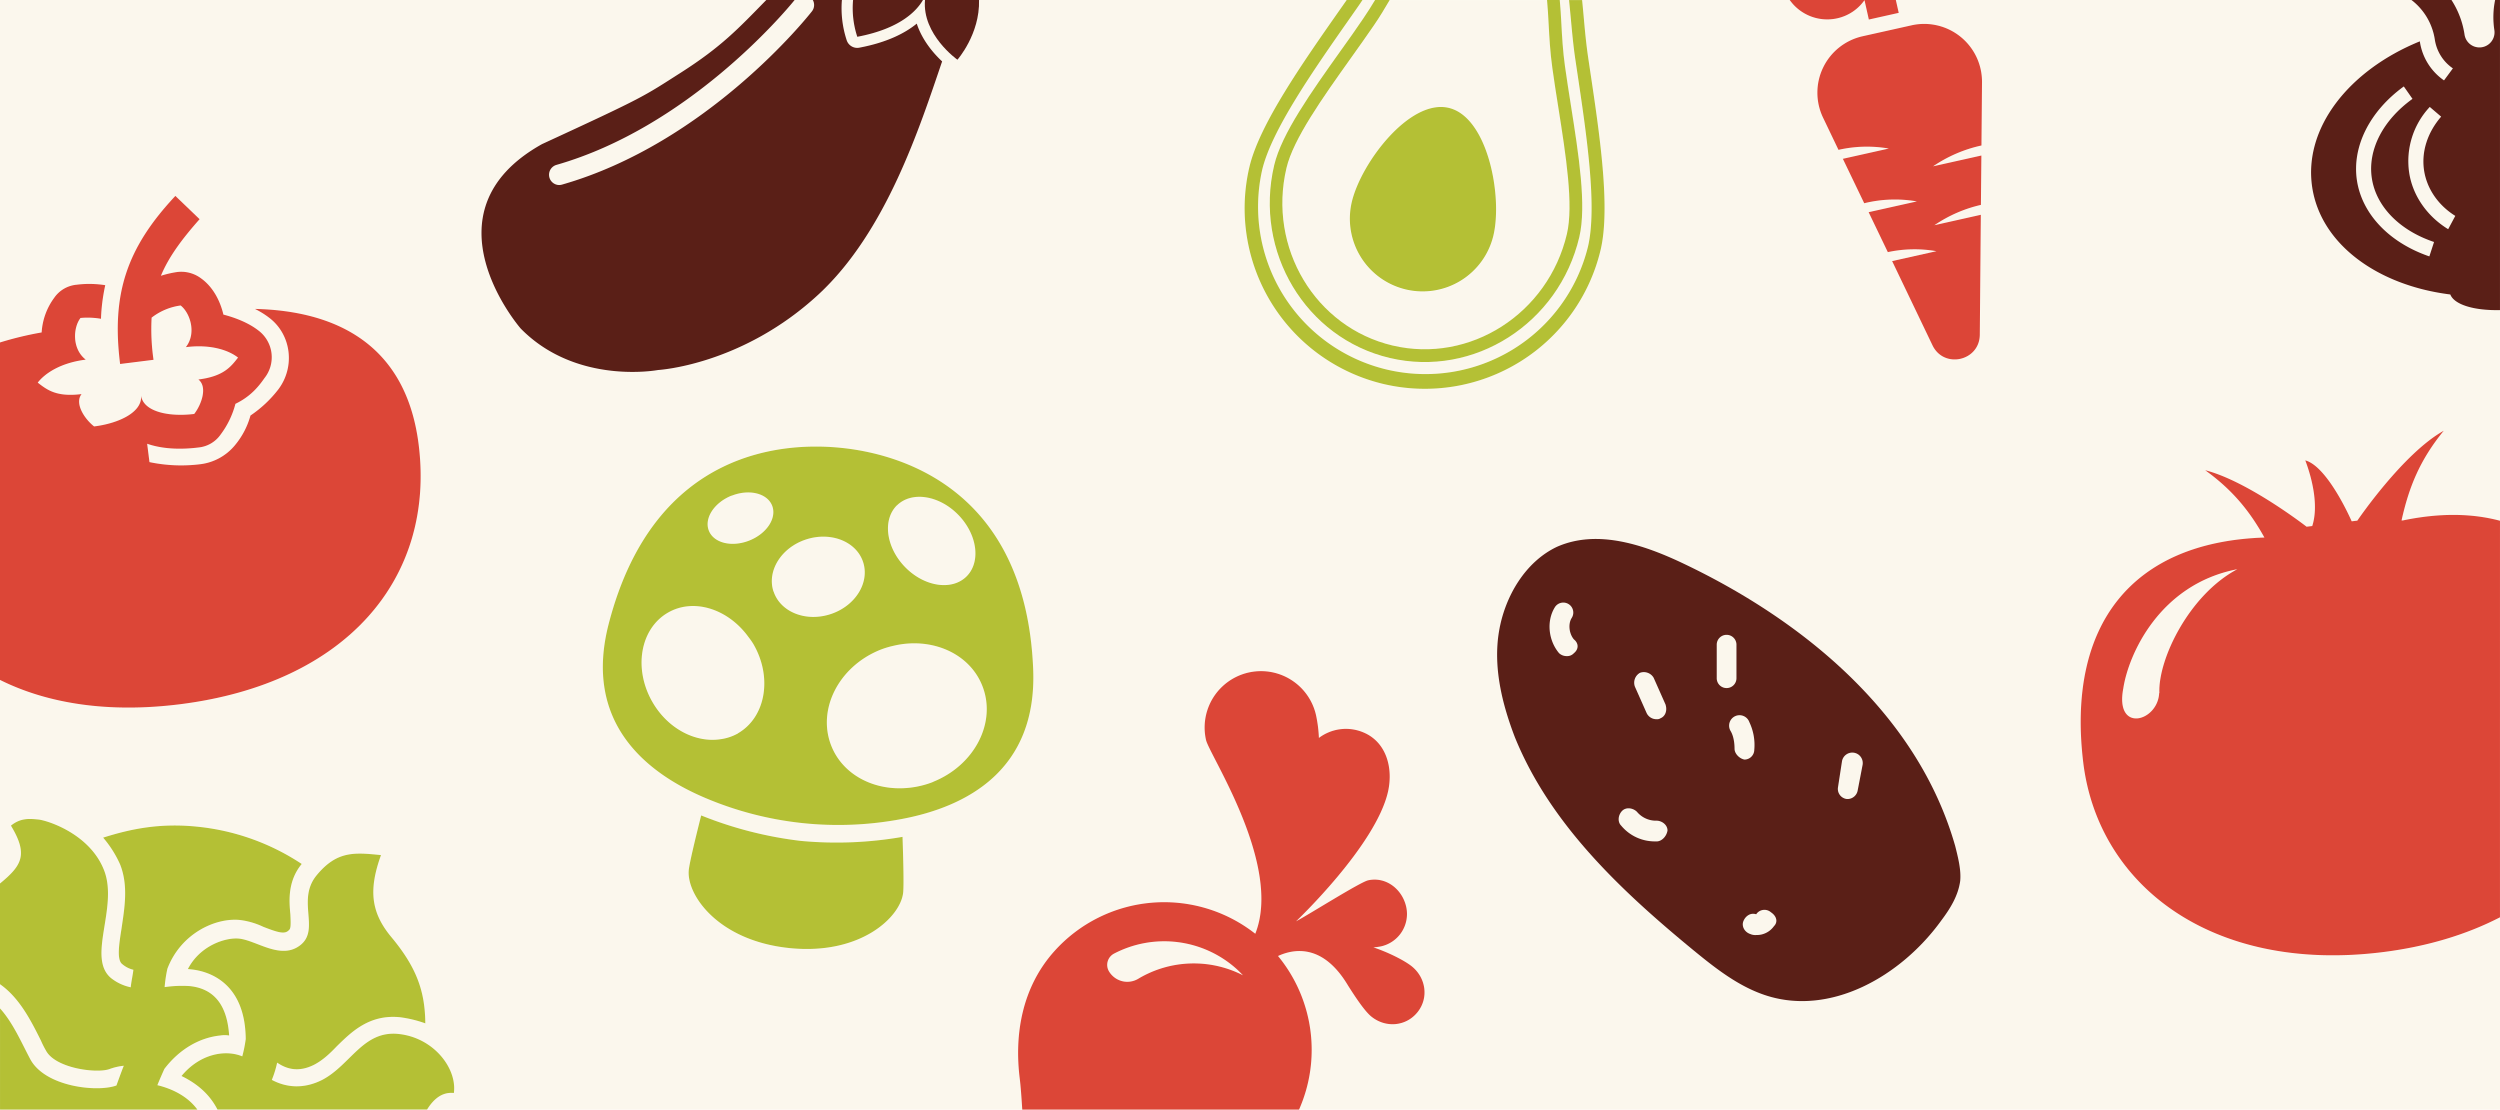 <svg xmlns="http://www.w3.org/2000/svg" viewBox="0 0 1439.85 639.07"><defs><style>.cls-1{fill:#fbf7ed;}.cls-2{fill:#5a1f17;}.cls-3{fill:#dc4637;}.cls-4{fill:#dc4537;}.cls-5{fill:#b4c035;}</style></defs><title>banner</title><g id="Layer_2" data-name="Layer 2"><g id="content"><path class="cls-1" d="M67,625.18c1.42-4,2.85-7.92,4.23-11.36a33.75,33.75,0,0,0-7.87,1.77c-7,2.88-31.26-.09-36.88-10.4a54.29,54.29,0,0,1-3-5.94C17.93,588,11.3,574.74,0,566.85v14c7.35,8.12,12.25,19.49,17.34,29.09C25.94,626.14,56.38,629.23,67,625.18Z"/><path class="cls-1" d="M320.37,95a5.92,5.92,0,1,0,3.25,11.38c83.73-23.93,141.58-96.73,144-99.81A5.92,5.92,0,0,0,468.13,0H457.66C451.2,7.91,395.83,73.39,320.37,95Z"/><path class="cls-1" d="M431.09,366.76c-11.75-16.22-31.62-22.6-46.45-14-16,9.32-19.93,32.44-8.76,51.62,9,15.49,25.08,23.51,39.37,21.2a28.18,28.18,0,0,0,9.83-3.33c16-9.3,19.9-32.4,8.75-51.61A45.41,45.41,0,0,0,431.09,366.76Z"/><path class="cls-1" d="M778,9.67c-21.42,30.57-45.7,65.21-51.12,88.24a96.4,96.4,0,0,0,187.66,44.18c5.42-23-.85-64.86-6.39-101.77l-.8-5.38c-1.29-8.66-2-16.78-2.74-24.63-.32-3.58-.64-7-1-10.31h-5.35c.42,4.33.67,8.86.92,13.5.42,7.82.86,15.9,2.07,24.59,1,7.36,2.22,15,3.43,22.6,4.48,28.38,9.11,57.73,4.84,75.86-11.73,49.82-60.69,81-109.14,69.64h0c-48.44-11.41-78.32-61.2-66.59-111C738.12,77,755.36,52.83,772,29.43c4.48-6.29,8.95-12.57,13.15-18.68C787.67,7.11,789.91,3.53,792,0h-7.31Q783,2.58,781.16,5.21Z"/><path class="cls-1" d="M431.65,311.21c10.05-4,15.9-13,13.06-20.15s-13.31-9.63-23.35-5.63-15.89,13.05-13.07,20.15S421.59,315.21,431.65,311.21Z"/><path class="cls-1" d="M556.57,332c8.5-8.24,6.49-24.15-4.52-35.51s-26.86-13.87-35.36-5.61-6.49,24.15,4.54,35.52S548.07,340.3,556.57,332Z"/><path class="cls-1" d="M712.11,558a62.39,62.39,0,0,0-70.5-8.76,7.33,7.33,0,0,0-2.89,10.23,12.44,12.44,0,0,0,7.55,5.63,12.27,12.27,0,0,0,9.31-1.38,62.23,62.23,0,0,1,60.31-2C714.66,560.44,713.45,559.18,712.11,558Z"/><path class="cls-1" d="M1429.32,27.22a8.71,8.71,0,0,0,7.29-9.88A49,49,0,0,1,1437.06,0H1411.9a50.09,50.09,0,0,1,7.54,19.93A8.71,8.71,0,0,0,1429.32,27.22Z"/><path class="cls-1" d="M1222.92,396.42c-5,26,19.93,19.3,20.65,2.74h.1c-.79-19.66,17.29-56.75,44.93-71.31C1243.54,336.53,1225.85,377.22,1222.92,396.42Z"/><path class="cls-1" d="M1396.09,98.08c-1.62-10.73,2-21.81,9.84-30.9l-6.55-5.6a45.65,45.65,0,0,0-11.87,37.79c2,13.31,10.38,25.22,22.47,32.62l4.12-7.64C1404.41,118.35,1397.7,108.82,1396.09,98.08Z"/><path class="cls-1" d="M1366,102.61c-2.46-16.31,6.38-33.45,23.42-45.67l-5-7.15c-19.79,14.39-29.89,34.79-27,54.11s18.57,35.84,41.71,43.77l2.7-8.31C1382,132.7,1368.49,118.92,1366,102.61Z"/><path class="cls-1" d="M778,33.66C761.7,56.5,744.89,80.11,741,96.84c-10.81,45.9,16.63,91.76,61.16,102.24s89.54-18.31,100.35-64.22c3.94-16.73-.57-45.37-4.94-73-1.21-7.68-2.42-15.34-3.45-22.74-1.25-9-1.72-17.6-2.12-25.2-.27-5-.52-9.64-.93-13.87H800.47c-2.78,4.78-5.83,9.83-9.28,14.87C787,21,782.48,27.33,778,33.66Zm56.39,28.46c22.52,5.3,31.06,50.89,25.76,73.41a41.9,41.9,0,1,1-81.57-19.2C783.86,93.81,811.84,56.82,834.36,62.13Z"/><path class="cls-1" d="M1371,548.56c-97.4,11.66-162.71-38.77-171.19-109.58-9.43-78.74,27.63-126.8,104.37-129.36-8.39-15.08-18.21-27.3-34.11-38.76,24.48,6.19,58.4,32.53,58.4,32.53l3.25-.39c3.69-11.28.22-26.68-4-37.82,13.11,3.59,26.72,35.1,26.72,35.1l3.25-.39s26.31-38.72,49.78-51.77c-13.75,16.78-20.07,32.49-24.31,51.64a3.75,3.75,0,0,0,.85,0c20.75-4.33,39.47-4.18,55.82.2V178.55c-14.75.35-26.33-3.06-28.61-9-41.61-5.15-74.57-28.73-79.55-61.79-5.11-33.91,21-67.27,62-84a33.08,33.08,0,0,0,13.92,22.49l5.11-6.92a24.51,24.51,0,0,1-10.44-16.87,35.39,35.39,0,0,0-13-22.19l-.44-.32H1091.89l1.65,7.4-17.21,3.85L1073.84.08a26,26,0,0,1-15.68,10.47A26.49,26.49,0,0,1,1030.77,0H911.21c.32,3.13.62,6.35.91,9.64.7,7.74,1.42,15.73,2.68,24.19l.8,5.38c5.63,37.58,12,80.17,6.28,104.61a104,104,0,0,1-124.95,77.33h0a104,104,0,0,1-77.33-125c5.75-24.44,30.47-59.7,52.27-90.83L775,.89,775.6,0H563.87c.53,19.72-12.45,34.4-12.45,34.4S531,20,532.74,0h-1.17c-3.54,6.17-13,16.5-37.83,21.19A52.57,52.57,0,0,1,491.32,0h-6.44a59,59,0,0,0,2.78,23.18,6.38,6.38,0,0,0,7.26,4.28C511,24.42,521.34,19,528,13.6c3.18,9.78,9.91,17.36,14.63,21.77-12.83,37.57-32.08,98.05-71.26,134.26C427.21,210.46,379,213.11,379,213.11s-47,8.9-79.18-23.93c0,0-58.12-66.85,12.31-106.17C371.85,55.48,370.32,55.74,392,41.92,415.73,26.76,425.14,16.52,441.34,0H0V197.24a192.8,192.8,0,0,1,23.94-5.86,37.23,37.23,0,0,1,7.27-20A17.6,17.6,0,0,1,44,164a58.78,58.78,0,0,1,16.65.35,107.74,107.74,0,0,0-2.46,19.36,44.93,44.93,0,0,0-11.78-.48c-4.21,5.41-5.1,17.74,3,24-14.43,1.81-23.44,7.82-27.65,13.24,5.41,4.21,10.82,8.41,25.25,6.6-4.21,5.41,1.81,14.43,7.22,18.63,14.43-1.81,28.25-8.43,27-18,1.21,9.62,16.24,12.62,30.66,10.81,4.21-5.41,7.81-15.63,2.4-19.84,14.43-1.81,18.63-7.22,22.84-12.63-5.41-4.21-15.63-7.81-30.06-6,6.31-8.12,2.4-19.84-3-24a34.83,34.83,0,0,0-16.71,7,122.74,122.74,0,0,0,1.09,24.29l-19.24,2.41c-5.07-40.4,3.82-66.91,31.82-96.8l13.89,13.4C104.66,137.79,97.15,148,92.64,158.83a59.39,59.39,0,0,1,9-2.11,19,19,0,0,1,14.13,3.6c6.43,4.57,10.83,12.32,12.87,20.86,7.58,2,14.79,5,20.2,9.19a19.31,19.31,0,0,1,3.44,27.41c-3.73,5.35-8.41,10.82-16.71,14.8a50.61,50.61,0,0,1-8.53,17.68,17.6,17.6,0,0,1-12.74,7.46c-11.06,1.39-21.4.73-29.58-2.15l1.33,10.58a89.09,89.09,0,0,0,29.46,1.19,30.58,30.58,0,0,0,19.65-10.77,45.46,45.46,0,0,0,9.07-17.26,68.68,68.68,0,0,0,16.17-15.22c9.61-12.93,7.32-31.2-5.13-40.88a48.94,48.94,0,0,0-8.48-5.29h0c46,1.07,87,19.87,94.29,78.06,9.65,76.95-41.37,137.57-137.55,149.63-40.84,5.12-75.94-.26-103.56-14V508.84c12.5-10.28,16.46-16.56,6.35-33.33,5.59-4.56,10.66-4,15.73-3.53s29.93,8.16,38,29.48-10.21,50.22,4,61.91a27,27,0,0,0,11.26,5.24c.36-3.55,1.23-7,1.53-10.09a15.06,15.06,0,0,1-6.34-3.21c-3.34-2.39-1.91-11.47-.48-20.55,1.69-11.62,4-24.71-.86-37a63.09,63.09,0,0,0-9.73-15.34c15.89-5.06,32.64-8.48,54-6.33a132.93,132.93,0,0,1,60.36,21.49c-8.18,9.94-7.28,21.3-6.53,29.07.34,6.7.19,8.22-.93,9.13-2.29,2.33-5.79,1.47-14.66-2a43.67,43.67,0,0,0-13.44-3.93c-14.21-1.44-34.11,7.82-41.8,28.06a79.05,79.05,0,0,0-1.59,10.6,68.64,68.64,0,0,1,14.41-.59c13.19,1.34,21.55,9.87,22.74,28.45a15.76,15.76,0,0,0-5.13,0c-12.43,1.3-23.91,8.34-32.2,19.29-1.32,2.94-2.64,5.88-4,9.33,8.73,2.1,17.55,6.49,23,14.06h11.54c-4.31-8.41-11.23-14.74-20.72-19.32,10.52-12.77,25.14-15.39,35-11.32a76.16,76.16,0,0,0,2-10c-.26-32.83-21.67-39.1-31.31-40.08l-2-.21c7-13.64,21.84-18.29,29.45-17.52,10.15,1,24.34,12.72,35.51,3.6s-2.5-25.88,9.19-40.08,21.84-13.17,37.06-11.62c-7.13,19.78-5.88,32.73,5.52,46.69,15.1,17.93,19.85,31.74,20,50.21a68.74,68.74,0,0,0-14.51-3.52c-17.76-1.8-28,8.44-36.56,16.8-4,4.2-8,7.9-12.85,10.49-9.19,4.71-16.14,2.46-21.41-1.15a59.75,59.75,0,0,1-3.06,9.94c8.26,4.42,18.41,5.45,29.23-.11,16.25-8.61,23.38-28.38,43.67-26.33s33.87,19.83,31.92,34c-6.11-.62-11.11,2.59-15.47,9.58H588.75c-.43-7.23-.92-13.67-1.45-17.91-3.19-25.61,1.37-52.57,19.89-73.28A84.92,84.92,0,0,1,723,537.79c15.74-39.64-26.36-102.81-28.37-111.6a32.47,32.47,0,0,1,63.34-14.35A77.55,77.55,0,0,1,759.61,425a25.83,25.83,0,0,1,25.87-3.08c12.89,5.52,17,20.21,14,33.88-6.9,31.14-53,74.83-53,74.83,8.13-4.35,37-22.64,41.55-23.63,10.29-2.21,19.68,5.18,21.9,15.47a19.09,19.09,0,0,1-14.67,22.65,38.19,38.19,0,0,1-4.24.55c9,3,18.08,7.71,22.08,10.91,8.2,6.61,9.82,18.21,3.28,26.45s-18.28,9.14-26.49,2.54c-3.67-3-8.84-10.59-13.54-18-14.29-23.9-30.9-21.24-40.28-16.93a85,85,0,0,1,12.11,88.48h691.68V528.35C1420.46,538.35,1397.42,545.4,1371,548.56ZM520.16,514.14c-1.5,14.06-24.67,36.24-65.82,31.85S395.21,515,396.71,501c.41-3.84,3.24-15.89,7.13-31.35a223.67,223.67,0,0,0,56.85,14.61l.92.1A221.33,221.33,0,0,0,519.8,482C520.34,497.92,520.57,510.3,520.16,514.14Zm-.76-42.49a196.12,196.12,0,0,1-113-12.06c-34.8-14.7-70.45-43.78-55.77-100.41C377.15,256.86,454.16,254.67,485,258s105.68,21.67,110,127.28C597.5,443.71,556.5,464.62,519.4,471.65ZM1129,507.3c-1.14,8.52-5.68,15.89-10.79,22.7-23.27,32.35-64.14,55.62-101.6,43.14-15.33-5.11-28.38-15.33-40.87-25.54-41.43-34.06-82.87-72.65-103.3-123.17-7.38-19.3-12.49-40.3-9.08-60.73s15.32-40.3,33.49-48.82c23.27-10.22,49.95-1.13,72.65,9.65,69.25,32.92,135.09,86.84,156.66,162.9C1127.84,494.24,1129.54,501.06,1129,507.3Zm12.3-423.53a79.59,79.59,0,0,0-27.88,12l27.83-6.22-.27,28.43a78.92,78.92,0,0,0-26.8,11.71l26.75-6-.59,69.07c-.15,15.19-20.68,19.78-27.25,6.09l-23.34-48.51,25.52-5.7a73.15,73.15,0,0,0-28,.54l-11.05-23L1104,116a74,74,0,0,0-30.28,1.05l-12.3-25.58,26.47-5.92a74.06,74.06,0,0,0-29,.75L1050,67.82a33.3,33.3,0,0,1,22.74-46.95h0l28.2-6.3a33.3,33.3,0,0,1,40.56,32.8Z"/><path class="cls-1" d="M1010.34,431.81a30.53,30.53,0,0,0-2.84-15.89A6,6,0,1,0,996.72,421c1.7,2.84,2.27,6.81,2.27,10.22,0,2.84,2.84,5.68,5.67,6.24A5.69,5.69,0,0,0,1010.34,431.81Z"/><path class="cls-1" d="M906.47,368.24c-2.84-3.41-3.41-9.08-1.14-12.49a5.75,5.75,0,0,0-9.65-6.24c-5.11,7.95-4,19.3,2.27,26.68a6.44,6.44,0,0,0,4.54,1.7,5.15,5.15,0,0,0,4-1.7C909.31,373.91,909.31,370.51,906.47,368.24Z"/><path class="cls-1" d="M948.47,410.81a6.25,6.25,0,0,0,5.68,3.4,3.42,3.42,0,0,0,2.27-.57c2.84-1.14,4-4.54,2.84-7.95l-6.81-15.33a6,6,0,0,0-10.79,5.11Z"/><path class="cls-1" d="M1067.67,433.51a5.86,5.86,0,0,0-6.81,5.11l-2.27,14.76a5.86,5.86,0,0,0,5.11,6.81h.57a6,6,0,0,0,5.68-5.11l2.84-14.76A5.86,5.86,0,0,0,1067.67,433.51Z"/><path class="cls-1" d="M954.15,472.68a14.29,14.29,0,0,1-11.35-5.11c-2.27-2.27-6.24-2.84-8.52-.57s-2.84,6.24-.57,8.52A25.09,25.09,0,0,0,953,484.6h1.14c2.84,0,5.67-2.84,6.24-6.24C960.39,474.95,957,472.68,954.15,472.68Z"/><path class="cls-1" d="M1000.12,390.37v-19.3a5.68,5.68,0,0,0-11.35,0v19.3a5.68,5.68,0,1,0,11.35,0Z"/><path class="cls-1" d="M514.61,371.91a50.81,50.81,0,0,0-7.59,2.3c-24,9.64-36.61,34.46-28.18,55.45,6.23,15.52,22.24,24.54,39.85,24.32a52.66,52.66,0,0,0,18.85-3.75c24-9.65,36.61-34.46,28.17-55.44C558.18,376,536.32,366.77,514.61,371.91Z"/><path class="cls-1" d="M1020,525.46a5.69,5.69,0,0,0-8.52,1.13c-3.4-1.13-6.24,1.14-7.38,4s.57,6.24,4,7.38a7.19,7.19,0,0,0,3.4.57,12.15,12.15,0,0,0,10.22-5.11C1024,531.14,1023.4,527.73,1020,525.46Z"/><path class="cls-1" d="M497.13,323.62c-3.92-11.88-18.65-17.71-32.89-13s-22.64,18.12-18.72,30,18.65,17.69,32.88,13S501,335.5,497.13,323.62Z"/><path class="cls-2" d="M969.47,324.53c-22.7-10.79-49.38-19.87-72.65-9.65-18.16,8.52-30.08,28.38-33.49,48.82s1.7,41.43,9.08,60.73c20.43,50.52,61.87,89.11,103.3,123.17,12.49,10.22,25.54,20.43,40.87,25.54,37.46,12.49,78.33-10.79,101.6-43.14,5.11-6.81,9.65-14.19,10.79-22.7.57-6.24-1.14-13.06-2.84-19.87C1104.56,411.38,1038.72,357.45,969.47,324.53Zm-63,51.65a5.15,5.15,0,0,1-4,1.7,6.44,6.44,0,0,1-4.54-1.7c-6.24-7.38-7.38-18.73-2.27-26.68a5.75,5.75,0,0,1,9.65,6.24c-2.27,3.41-1.7,9.08,1.14,12.49C909.31,370.51,909.31,373.91,906.47,376.18Zm38,11.35a6.53,6.53,0,0,1,7.94,2.84l6.81,15.33c1.13,3.41,0,6.81-2.84,7.95a3.42,3.42,0,0,1-2.27.57,6.25,6.25,0,0,1-5.68-3.4l-6.81-15.33A6.53,6.53,0,0,1,944.5,387.53Zm9.65,97.06H953a25.09,25.09,0,0,1-19.3-9.08c-2.27-2.27-1.7-6.24.57-8.52s6.24-1.7,8.52.57a14.29,14.29,0,0,0,11.35,5.11c2.84,0,6.24,2.27,6.24,5.67C959.82,481.76,957,484.6,954.15,484.6Zm34.62-94.22v-19.3a5.68,5.68,0,0,1,11.35,0v19.3a5.68,5.68,0,1,1-11.35,0ZM999,431.24c0-3.4-.57-7.38-2.27-10.22a6,6,0,1,1,10.79-5.11,30.53,30.53,0,0,1,2.84,15.89,5.69,5.69,0,0,1-5.67,5.67C1001.83,436.92,999,434.08,999,431.24Zm22.7,102.17a12.15,12.15,0,0,1-10.22,5.11,7.19,7.19,0,0,1-3.4-.57c-3.41-1.14-5.11-4.54-4-7.38s4-5.11,7.38-4a5.69,5.69,0,0,1,8.52-1.13C1023.4,527.73,1024,531.14,1021.7,533.41Zm51.08-93.09-2.84,14.76a6,6,0,0,1-5.68,5.11h-.57a5.86,5.86,0,0,1-5.11-6.81l2.27-14.76a6,6,0,0,1,11.92,1.7Z"/><path class="cls-3" d="M736.06,550.6c9.38-4.31,26-7,40.28,16.93,4.7,7.44,9.86,15.07,13.54,18,8.21,6.6,19.87,5.67,26.49-2.54s4.91-19.84-3.28-26.45c-4-3.21-13.07-7.89-22.08-10.91a38.19,38.19,0,0,0,4.24-.55,19.09,19.09,0,0,0,14.67-22.65C807.7,512.18,798.31,504.78,788,507c-4.59,1-33.43,19.28-41.55,23.63,0,0,46.06-43.68,53-74.83,3-13.67-1.07-28.36-14-33.88A25.83,25.83,0,0,0,759.61,425a77.55,77.55,0,0,0-1.67-13.16,32.47,32.47,0,0,0-63.34,14.35c2,8.79,44.11,72,28.37,111.6A84.92,84.92,0,0,0,607.2,547.88c-18.52,20.71-23.08,47.67-19.89,73.28.53,4.25,1,10.68,1.45,17.91H748.17A85,85,0,0,0,736.06,550.6Zm-80.49,13.11a12.27,12.27,0,0,1-9.31,1.38,12.44,12.44,0,0,1-7.55-5.63,7.33,7.33,0,0,1,2.89-10.23,62.39,62.39,0,0,1,70.5,8.76c1.34,1.2,2.55,2.46,3.78,3.72A62.23,62.23,0,0,0,655.57,563.71Z"/><path class="cls-4" d="M1058.16,10.54A26,26,0,0,0,1073.84.08l2.5,11.17,17.21-3.85L1091.89,0h-61.12A26.49,26.49,0,0,0,1058.16,10.54Z"/><path class="cls-4" d="M1101,14.57l-28.2,6.3h0A33.3,33.3,0,0,0,1050,67.82l8.85,18.48a74.06,74.06,0,0,1,29-.75l-26.47,5.92,12.3,25.58A74,74,0,0,1,1104,116l-27.78,6.21,11.05,23a73.15,73.15,0,0,1,28-.54l-25.52,5.7L1113,198.87c6.57,13.69,27.11,9.1,27.25-6.09l.59-69.07-26.75,6a78.92,78.92,0,0,1,26.8-11.71l.27-28.43-27.83,6.22a79.59,79.59,0,0,1,27.88-12l.31-36.4A33.3,33.3,0,0,0,1101,14.57Z"/><path class="cls-3" d="M1384,299.73a3.75,3.75,0,0,1-.85,0c4.24-19.15,10.56-34.86,24.31-51.64-23.48,13.05-49.78,51.77-49.78,51.77l-3.25.39s-13.62-31.51-26.72-35.1c4.21,11.14,7.69,26.54,4,37.82l-3.25.39s-33.92-26.33-58.4-32.53c15.9,11.46,25.72,23.68,34.11,38.76-76.74,2.57-113.8,50.62-104.37,129.36,8.48,70.81,73.79,121.24,171.19,109.58,26.42-3.16,49.46-10.21,68.85-20.21V299.93C1423.5,295.55,1404.78,295.4,1384,299.73Zm-140.35,99.42h-.1c-.73,16.55-25.67,23.29-20.65-2.74,2.93-19.2,20.62-59.89,65.68-68.58C1261,342.4,1242.88,379.49,1243.67,399.15Z"/><path class="cls-2" d="M493.75,21.19C518.56,16.5,528,6.17,531.58,0H491.32A52.57,52.57,0,0,0,493.75,21.19Z"/><path class="cls-2" d="M392,41.92C370.32,55.74,371.85,55.48,312.16,83c-70.43,39.32-12.31,106.17-12.31,106.17C332,222,379,213.11,379,213.11s48.18-2.65,92.35-43.48c39.18-36.21,58.43-96.69,71.26-134.26C537.92,31,531.19,23.38,528,13.6c-6.67,5.44-17,10.82-33.09,13.86a6.38,6.38,0,0,1-7.26-4.28A59,59,0,0,1,484.89,0H468.13a5.92,5.92,0,0,1-.51,6.53c-2.42,3.08-60.27,75.88-144,99.81a6,6,0,0,1-1.63.23A5.92,5.92,0,0,1,320.37,95c75.46-21.57,130.83-87,137.29-95H441.34C425.14,16.52,415.73,26.76,392,41.92Z"/><path class="cls-2" d="M551.42,34.4s13-14.68,12.45-34.4H532.74C531,20,551.42,34.4,551.42,34.4Z"/><path class="cls-2" d="M1402.27,22.51a24.51,24.51,0,0,0,10.44,16.87l-5.11,6.92a33.08,33.08,0,0,1-13.92-22.49c-41,16.7-67.1,50.06-62,84,5,33.06,37.94,56.63,79.55,61.79,2.28,5.92,13.86,9.34,28.61,9V0h-2.8a49,49,0,0,0-.44,17.34,8.68,8.68,0,0,1-17.17,2.59A50.09,50.09,0,0,0,1411.9,0h-23.07l.44.32A35.39,35.39,0,0,1,1402.27,22.51Zm-3.11,125.16c-23.15-7.93-38.8-24.45-41.71-43.77s7.19-39.72,27-54.11l5,7.15c-17,12.22-25.87,29.36-23.42,45.67s15.94,30.09,35.83,36.76Zm14.93-23.32h0L1410,132c-12.09-7.4-20.47-19.31-22.47-32.62a45.65,45.65,0,0,1,11.87-37.79l6.55,5.6c-7.85,9.08-11.45,20.16-9.84,30.9s8.32,20.26,18,26.26h0Z"/><polygon class="cls-2" points="1414.09 124.35 1414.09 124.35 1414.09 124.35 1414.09 124.35"/><path class="cls-3" d="M103.56,405.61c96.18-12.06,147.2-72.68,137.55-149.63-7.3-58.19-48.24-77-94.29-78.06h0a48.94,48.94,0,0,1,8.48,5.29c12.45,9.67,14.74,27.95,5.13,40.88a68.68,68.68,0,0,1-16.17,15.22,45.46,45.46,0,0,1-9.07,17.26,30.58,30.58,0,0,1-19.65,10.77,89.09,89.09,0,0,1-29.46-1.19l-1.33-10.58c8.18,2.88,18.52,3.54,29.58,2.15a17.6,17.6,0,0,0,12.74-7.46,50.61,50.61,0,0,0,8.53-17.68c8.29-4,13-9.44,16.71-14.8a19.31,19.31,0,0,0-3.44-27.41c-5.41-4.21-12.63-7.21-20.2-9.19-2-8.54-6.44-16.29-12.87-20.86a19,19,0,0,0-14.13-3.6,59.39,59.39,0,0,0-9,2.11c4.5-10.82,12-21,22.29-32.59L101,112.84c-28,29.89-36.89,56.4-31.82,96.8l19.24-2.41a122.74,122.74,0,0,1-1.09-24.29,34.83,34.83,0,0,1,16.71-7c5.41,4.21,9.32,15.93,3,24,14.43-1.81,24.65,1.79,30.06,6-4.21,5.41-8.41,10.82-22.84,12.63,5.41,4.21,1.81,14.43-2.4,19.84-14.43,1.81-29.46-1.19-30.66-10.81,1.21,9.62-12.62,16.24-27,18-5.41-4.21-11.43-13.22-7.22-18.63-14.43,1.81-19.84-2.4-25.25-6.6,4.21-5.41,13.22-11.43,27.65-13.24-8.12-6.31-7.22-18.63-3-24a44.93,44.93,0,0,1,11.78.48,107.74,107.74,0,0,1,2.46-19.36A58.78,58.78,0,0,0,44,164a17.6,17.6,0,0,0-12.74,7.46,37.23,37.23,0,0,0-7.27,20A192.8,192.8,0,0,0,0,197.24V391.59C27.62,405.36,62.72,410.73,103.56,405.61Z"/><path class="cls-5" d="M90.64,625c1.38-3.45,2.7-6.39,4-9.33,8.29-10.95,19.76-18,32.2-19.29a15.76,15.76,0,0,1,5.13,0c-1.19-18.57-9.55-27.11-22.74-28.45a68.64,68.64,0,0,0-14.41.59,79.05,79.05,0,0,1,1.59-10.6c7.69-20.24,27.59-29.5,41.8-28.06a43.67,43.67,0,0,1,13.44,3.93c8.88,3.46,12.38,4.33,14.66,2,1.12-.91,1.27-2.43.93-9.13-.75-7.77-1.65-19.13,6.53-29.07a132.93,132.93,0,0,0-60.36-21.49c-21.31-2.16-38.06,1.27-54,6.33a63.09,63.09,0,0,1,9.73,15.34c4.91,12.28,2.55,25.37.86,37-1.43,9.08-2.86,18.16.48,20.55a15.06,15.06,0,0,0,6.34,3.21c-.31,3-1.17,6.54-1.53,10.09a27,27,0,0,1-11.26-5.24c-14.19-11.69,4.11-40.59-4-61.91s-32.94-29-38-29.48-10.14-1-15.73,3.53C16.46,492.28,12.5,498.56,0,508.84v58c11.3,7.9,17.93,21.18,23.54,32.4a54.29,54.29,0,0,0,3,5.94c5.62,10.31,29.92,13.28,36.88,10.4a33.75,33.75,0,0,1,7.87-1.77c-1.38,3.45-2.8,7.41-4.23,11.36-10.66,4-41.1,1-49.71-15.29-5.08-9.6-10-21-17.34-29.09v58.27H113.68C108.19,631.5,99.37,627.11,90.64,625Z"/><path class="cls-5" d="M261.39,629.5c1.95-14.15-11.63-31.93-31.92-34S202,613.23,185.79,621.84c-10.82,5.57-21,4.54-29.23.11a59.75,59.75,0,0,0,3.06-9.94c5.27,3.61,12.22,5.85,21.41,1.15,4.88-2.58,8.84-6.28,12.85-10.49,8.54-8.36,18.8-18.6,36.56-16.8a68.74,68.74,0,0,1,14.51,3.52c-.18-18.47-4.93-32.28-20-50.21-11.4-14-12.65-26.91-5.52-46.69-15.22-1.54-25.37-2.57-37.06,11.62s2,31-9.19,40.08-25.37-2.57-35.51-3.6c-7.61-.77-22.43,3.88-29.45,17.52l2,.21c9.64,1,31,7.25,31.31,40.08a76.16,76.16,0,0,1-2,10c-9.84-4.07-24.46-1.45-35,11.32,9.5,4.59,16.41,10.91,20.72,19.32h120.7C250.27,632.09,255.28,628.88,261.39,629.5Z"/><path class="cls-5" d="M461.61,484.35l-.92-.1a223.67,223.67,0,0,1-56.85-14.61c-3.89,15.45-6.72,27.51-7.13,31.35-1.5,14.06,16.49,40.63,57.63,45s64.32-17.79,65.82-31.85c.41-3.84.18-16.22-.36-32.15A221.33,221.33,0,0,1,461.61,484.35Z"/><path class="cls-5" d="M485,258c-30.86-3.29-107.87-1.09-134.4,101.22-14.68,56.63,21,85.71,55.77,100.41a196.12,196.12,0,0,0,113,12.06c37.1-7,78.1-27.94,75.67-86.41C590.7,279.63,515.89,261.25,485,258Zm31.66,33c8.5-8.26,24.36-5.76,35.36,5.61s13,27.27,4.52,35.51-24.35,5.76-35.35-5.61S508.17,299.18,516.69,290.92Zm-95.33-5.48c10-4,20.5-1.5,23.35,5.63s-3,16.13-13.06,20.15-20.51,1.5-23.36-5.63S411.31,289.46,421.36,285.44Zm3.74,136.85a28.18,28.18,0,0,1-9.83,3.33c-14.29,2.31-30.36-5.71-39.37-21.2-11.17-19.19-7.26-42.31,8.76-51.62,14.83-8.63,34.7-2.25,46.45,14a45.41,45.41,0,0,1,2.75,3.92C445,389.89,441.09,413,425.1,422.29Zm20.42-81.67c-3.92-11.88,4.47-25.32,18.72-30s29,1.12,32.89,13-4.47,25.32-18.73,30S449.42,352.5,445.52,340.62Zm92,109.62A52.66,52.66,0,0,1,518.68,454c-17.61.22-33.62-8.8-39.85-24.32-8.42-21,4.2-45.82,28.18-55.45a50.81,50.81,0,0,1,7.59-2.3c21.71-5.15,43.57,4.09,51.09,22.89C574.14,415.78,561.52,440.59,537.53,450.24Z"/><path class="cls-5" d="M771.86,5.35c-21.81,31.13-46.52,66.39-52.27,90.83a104,104,0,0,0,77.33,125h0a104,104,0,0,0,124.95-77.33c5.75-24.44-.64-67-6.28-104.61l-.8-5.38c-1.25-8.45-2-16.45-2.68-24.19-.3-3.29-.59-6.5-.91-9.64h-7.53c.34,3.29.66,6.72,1,10.31.72,7.85,1.44,16,2.74,24.63l.8,5.38C913.73,77.22,920,119,914.58,142.08A96.4,96.4,0,0,1,726.92,97.9c5.42-23,29.7-57.67,51.12-88.24l3.12-4.46Q783,2.58,784.71,0H775.6L775,.89Z"/><path class="cls-5" d="M809.74,166.72a41.89,41.89,0,0,0,50.39-31.18c5.3-22.52-3.24-68.11-25.76-73.41s-50.5,31.68-55.81,54.2A41.89,41.89,0,0,0,809.74,166.72Z"/><path class="cls-5" d="M772,29.43C755.36,52.83,738.12,77,733.85,95.17c-11.73,49.82,18.15,99.61,66.59,111h0c48.45,11.41,97.41-19.82,109.14-69.64,4.27-18.13-.36-47.48-4.84-75.86-1.21-7.63-2.4-15.24-3.43-22.6-1.21-8.69-1.65-16.77-2.07-24.59-.25-4.64-.5-9.17-.92-13.5H891c.41,4.24.66,8.86.93,13.87.4,7.6.87,16.21,2.12,25.2,1,7.41,2.24,15.07,3.45,22.74,4.37,27.68,8.88,56.31,4.94,73-10.81,45.9-55.82,74.7-100.35,64.22s-72-56.34-61.16-102.24c3.94-16.73,20.75-40.35,37-63.18,4.51-6.33,9-12.63,13.22-18.79,3.45-5,6.5-10.09,9.28-14.87H792c-2.11,3.53-4.36,7.11-6.85,10.75C781,16.86,776.51,23.14,772,29.43Z"/></g></g></svg>